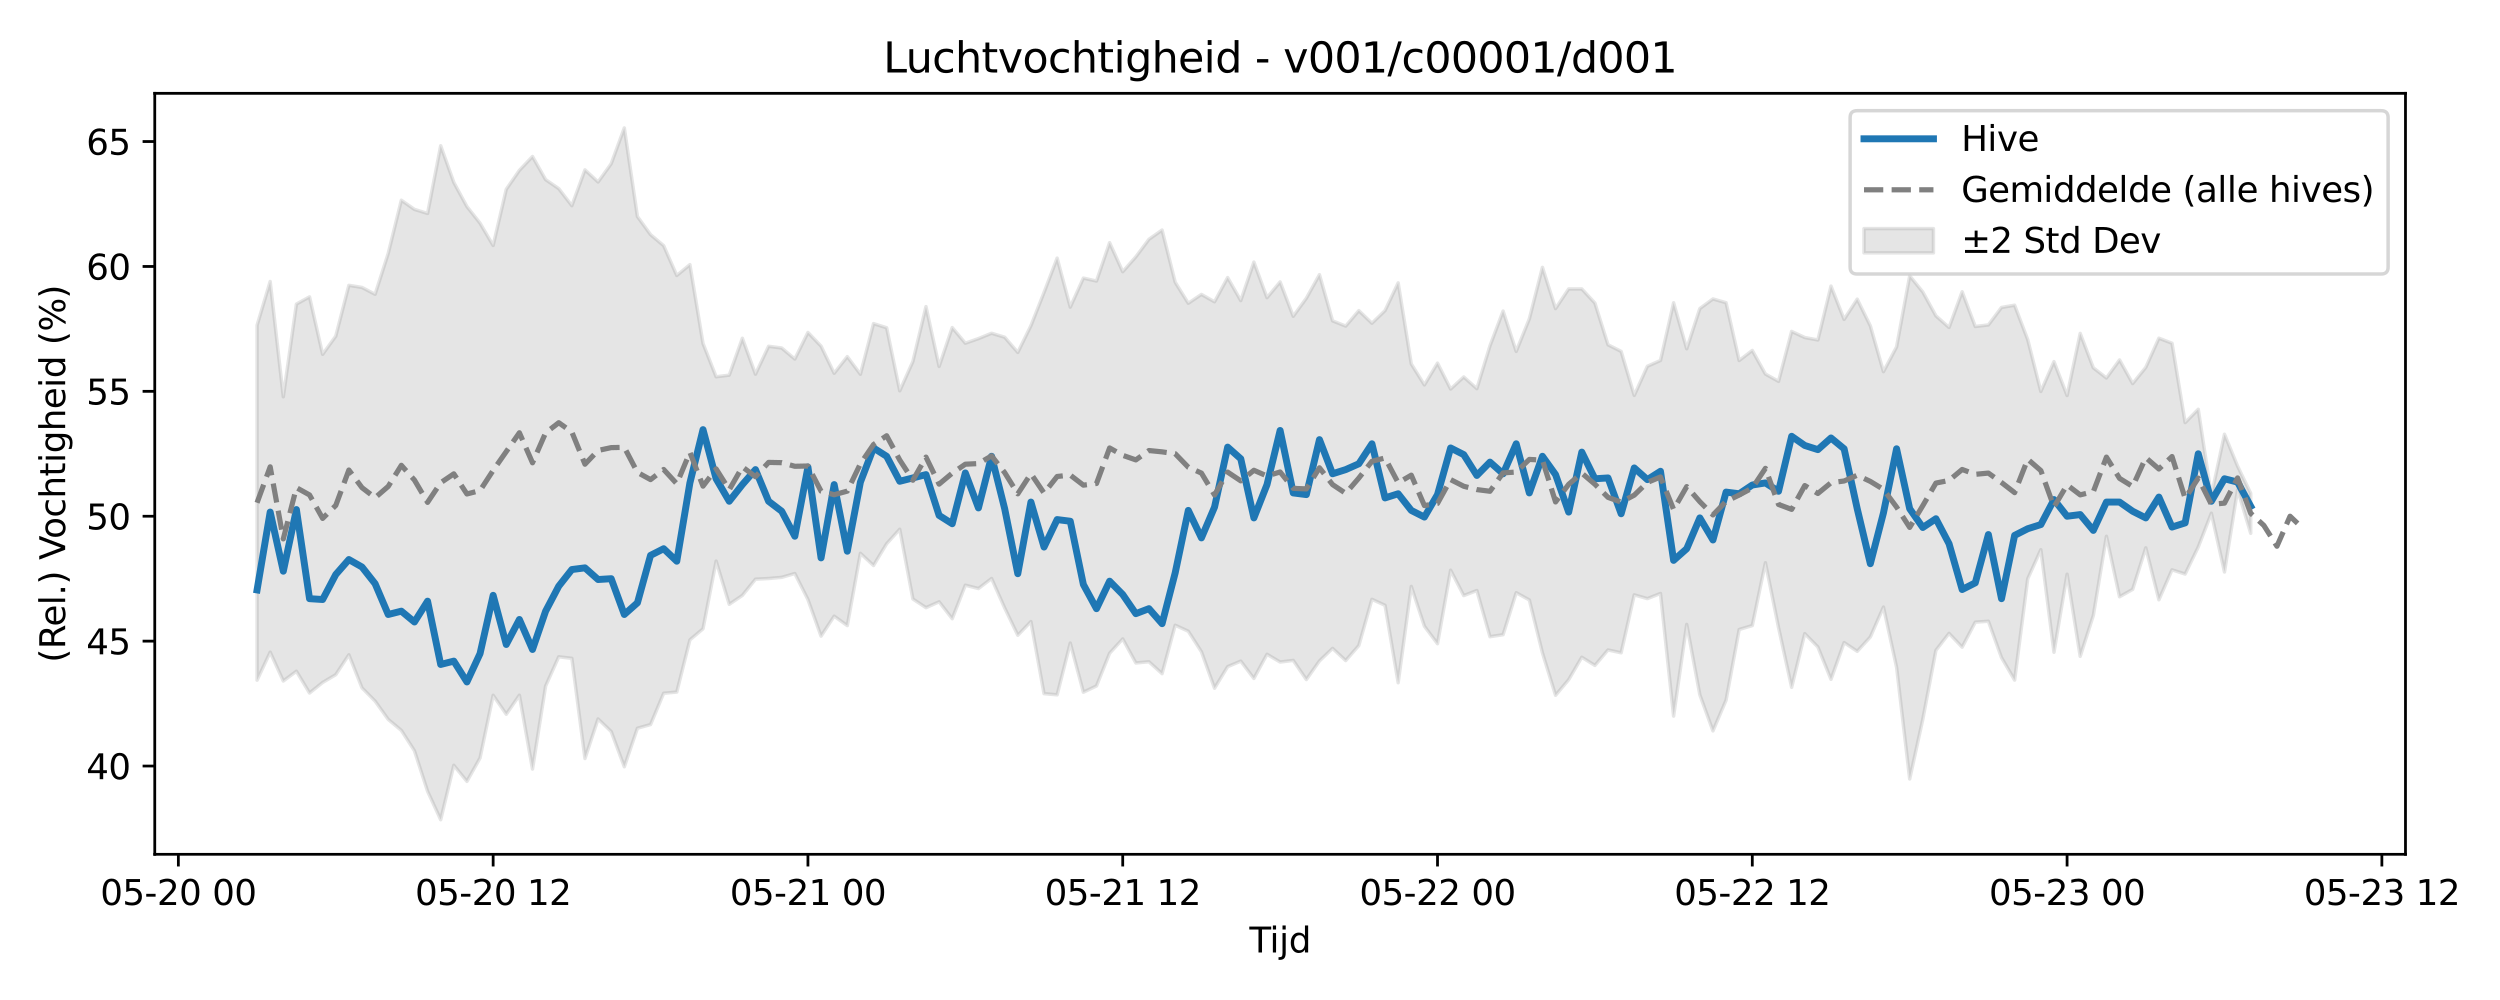 <?xml version="1.0" encoding="utf-8" standalone="no"?>
<!DOCTYPE svg PUBLIC "-//W3C//DTD SVG 1.1//EN"
  "http://www.w3.org/Graphics/SVG/1.1/DTD/svg11.dtd">
<svg xmlns:xlink="http://www.w3.org/1999/xlink" width="720pt" height="288pt" viewBox="0 0 720 288" xmlns="http://www.w3.org/2000/svg" version="1.1">
 <defs>
  <style type="text/css">*{stroke-linejoin: round; stroke-linecap: butt}</style>
 </defs>
 <g id="figure_1">
  <g id="patch_1">
   <path d="M 0 288 
L 720 288 
L 720 0 
L 0 0 
z
" style="fill: #ffffff"/>
  </g>
  <g id="axes_1">
   <g id="patch_2">
    <path d="M 44.57 246.04 
L 692.778 246.04 
L 692.778 26.88 
L 44.57 26.88 
z
" style="fill: #ffffff"/>
   </g>
   <g id="FillBetweenPolyCollection_1">
    <defs>
     <path id="m50275a7bd2" d="M 74.034 -194.304 
L 74.034 -92.111 
L 77.811 -100.173 
L 81.589 -91.871 
L 85.366 -94.685 
L 89.144 -88.413 
L 92.921 -91.446 
L 96.699 -93.691 
L 100.476 -99.433 
L 104.254 -89.894 
L 108.031 -86.073 
L 111.808 -80.809 
L 115.586 -77.647 
L 119.363 -71.774 
L 123.141 -60.111 
L 126.918 -51.922 
L 130.696 -67.595 
L 134.473 -62.961 
L 138.25 -69.703 
L 142.028 -87.762 
L 145.805 -82.291 
L 149.583 -87.786 
L 153.36 -66.506 
L 157.138 -90.414 
L 160.915 -98.843 
L 164.692 -98.403 
L 168.47 -69.542 
L 172.247 -80.944 
L 176.025 -77.318 
L 179.802 -67.174 
L 183.58 -78.267 
L 187.357 -79.321 
L 191.135 -88.34 
L 194.912 -88.686 
L 198.689 -103.711 
L 202.467 -106.904 
L 206.244 -126.412 
L 210.022 -113.953 
L 213.799 -116.523 
L 217.577 -121.194 
L 221.354 -121.387 
L 225.131 -121.721 
L 228.909 -122.823 
L 232.686 -115.326 
L 236.464 -104.79 
L 240.241 -110.539 
L 244.019 -107.821 
L 247.796 -128.649 
L 251.574 -125.13 
L 255.351 -131.401 
L 259.128 -135.578 
L 262.906 -115.502 
L 266.683 -112.993 
L 270.461 -114.679 
L 274.238 -109.806 
L 278.016 -119.461 
L 281.793 -118.496 
L 285.57 -121.392 
L 289.348 -112.899 
L 293.125 -105.052 
L 296.903 -108.982 
L 300.68 -88.227 
L 304.458 -87.889 
L 308.235 -102.804 
L 312.013 -88.642 
L 315.79 -90.452 
L 319.567 -99.862 
L 323.345 -103.989 
L 327.122 -97.066 
L 330.9 -97.412 
L 334.677 -93.985 
L 338.455 -107.935 
L 342.232 -106.199 
L 346.009 -100.299 
L 349.787 -89.791 
L 353.564 -96.005 
L 357.342 -97.594 
L 361.119 -92.6 
L 364.897 -99.564 
L 368.674 -97.331 
L 372.452 -97.8 
L 376.229 -92.278 
L 380.006 -97.644 
L 383.784 -101.266 
L 387.561 -97.749 
L 391.339 -102.087 
L 395.116 -115.393 
L 398.894 -113.664 
L 402.671 -91.371 
L 406.448 -119.108 
L 410.226 -107.661 
L 414.003 -102.607 
L 417.781 -123.792 
L 421.558 -116.469 
L 425.336 -117.93 
L 429.113 -104.629 
L 432.89 -105.204 
L 436.668 -117.301 
L 440.445 -115.212 
L 444.223 -99.965 
L 448 -87.756 
L 451.778 -92.242 
L 455.555 -98.718 
L 459.333 -96.355 
L 463.11 -100.812 
L 466.887 -99.995 
L 470.665 -116.676 
L 474.442 -115.591 
L 478.22 -117.081 
L 481.997 -81.76 
L 485.775 -108.164 
L 489.552 -87.91 
L 493.329 -77.497 
L 497.107 -86.338 
L 500.884 -106.709 
L 504.662 -107.836 
L 508.439 -125.942 
L 512.217 -107.272 
L 515.994 -90.047 
L 519.772 -105.517 
L 523.549 -101.662 
L 527.326 -92.344 
L 531.104 -102.936 
L 534.881 -100.422 
L 538.659 -104.549 
L 542.436 -113.161 
L 546.214 -95.825 
L 549.991 -63.653 
L 553.768 -80.853 
L 557.546 -100.71 
L 561.323 -105.587 
L 565.101 -101.61 
L 568.878 -108.816 
L 572.656 -109.079 
L 576.433 -98.615 
L 580.211 -92.132 
L 583.988 -121.311 
L 587.765 -129.693 
L 591.543 -100.146 
L 595.32 -122.625 
L 599.098 -98.974 
L 602.875 -110.723 
L 606.653 -133.559 
L 610.43 -116.126 
L 614.207 -118.254 
L 617.985 -130.224 
L 621.762 -115.259 
L 625.54 -123.885 
L 629.317 -122.669 
L 633.095 -130.454 
L 636.872 -140.196 
L 640.65 -123.26 
L 644.427 -146.962 
L 648.204 -134.397 
L 648.204 -145.927 
L 648.204 -145.927 
L 644.427 -153.745 
L 640.65 -162.939 
L 636.872 -145.283 
L 633.095 -170.133 
L 629.317 -166.288 
L 625.54 -189.148 
L 621.762 -190.603 
L 617.985 -182.194 
L 614.207 -177.537 
L 610.43 -184.341 
L 606.653 -179.139 
L 602.875 -182.071 
L 599.098 -191.982 
L 595.32 -174.086 
L 591.543 -183.855 
L 587.765 -175.251 
L 583.988 -190.187 
L 580.211 -200.102 
L 576.433 -199.455 
L 572.656 -194.425 
L 568.878 -193.97 
L 565.101 -203.973 
L 561.323 -193.682 
L 557.546 -197.04 
L 553.768 -203.907 
L 549.991 -208.557 
L 546.214 -188.096 
L 542.436 -180.951 
L 538.659 -194.159 
L 534.881 -201.844 
L 531.104 -196.013 
L 527.326 -205.605 
L 523.549 -190.092 
L 519.772 -190.794 
L 515.994 -192.555 
L 512.217 -178.168 
L 508.439 -180.281 
L 504.662 -187.076 
L 500.884 -184.166 
L 497.107 -200.821 
L 493.329 -201.907 
L 489.552 -199.128 
L 485.775 -187.547 
L 481.997 -200.802 
L 478.22 -184.186 
L 474.442 -182.519 
L 470.665 -174.119 
L 466.887 -186.804 
L 463.11 -188.704 
L 459.333 -200.715 
L 455.555 -204.787 
L 451.778 -204.788 
L 448 -199.123 
L 444.223 -211.014 
L 440.445 -196.166 
L 436.668 -186.803 
L 432.89 -198.421 
L 429.113 -188.405 
L 425.336 -176.063 
L 421.558 -179.442 
L 417.781 -175.956 
L 414.003 -183.424 
L 410.226 -177.139 
L 406.448 -183.198 
L 402.671 -206.539 
L 398.894 -198.553 
L 395.116 -194.906 
L 391.339 -198.54 
L 387.561 -194.085 
L 383.784 -195.604 
L 380.006 -208.898 
L 376.229 -202.114 
L 372.452 -196.912 
L 368.674 -206.813 
L 364.897 -202.263 
L 361.119 -212.519 
L 357.342 -201.435 
L 353.564 -208.059 
L 349.787 -201.085 
L 346.009 -203.206 
L 342.232 -200.663 
L 338.455 -206.72 
L 334.677 -221.749 
L 330.9 -219.082 
L 327.122 -214.032 
L 323.345 -209.747 
L 319.567 -218.111 
L 315.79 -207.058 
L 312.013 -207.908 
L 308.235 -199.542 
L 304.458 -213.658 
L 300.68 -203.767 
L 296.903 -194.203 
L 293.125 -186.503 
L 289.348 -190.885 
L 285.57 -192.025 
L 281.793 -190.484 
L 278.016 -189.16 
L 274.238 -193.659 
L 270.461 -182.471 
L 266.683 -199.704 
L 262.906 -183.886 
L 259.128 -175.441 
L 255.351 -193.606 
L 251.574 -194.801 
L 247.796 -180.211 
L 244.019 -185.292 
L 240.241 -180.496 
L 236.464 -188.323 
L 232.686 -192.256 
L 228.909 -184.598 
L 225.131 -187.779 
L 221.354 -188.273 
L 217.577 -180.233 
L 213.799 -190.579 
L 210.022 -179.96 
L 206.244 -179.491 
L 202.467 -189.087 
L 198.689 -211.784 
L 194.912 -208.664 
L 191.135 -217.243 
L 187.357 -220.426 
L 183.58 -225.637 
L 179.802 -251.158 
L 176.025 -240.854 
L 172.247 -235.59 
L 168.47 -239.078 
L 164.692 -228.762 
L 160.915 -233.678 
L 157.138 -236.271 
L 153.36 -242.93 
L 149.583 -238.94 
L 145.805 -233.484 
L 142.028 -217.302 
L 138.25 -223.73 
L 134.473 -228.513 
L 130.696 -235.47 
L 126.918 -246.028 
L 123.141 -226.528 
L 119.363 -227.694 
L 115.586 -230.334 
L 111.808 -215.022 
L 108.031 -203.243 
L 104.254 -205.218 
L 100.476 -205.83 
L 96.699 -191.189 
L 92.921 -185.953 
L 89.144 -202.502 
L 85.366 -200.426 
L 81.589 -173.729 
L 77.811 -206.929 
L 74.034 -194.304 
z
" style="stroke: #808080; stroke-opacity: 0.2"/>
    </defs>
    <g clip-path="url(#pd12427f91e)">
     <use xlink:href="#m50275a7bd2" x="0" y="288" style="fill: #808080; fill-opacity: 0.2; stroke: #808080; stroke-opacity: 0.2"/>
    </g>
   </g>
   <g id="matplotlib.axis_1">
    <g id="xtick_1">
     <g id="line2d_1">
      <defs>
       <path id="m593b2d731d" d="M 0 0 
L 0 3.5 
" style="stroke: #000000; stroke-width: 0.8"/>
      </defs>
      <g>
       <use xlink:href="#m593b2d731d" x="51.369" y="246.04" style="stroke: #000000; stroke-width: 0.8"/>
      </g>
     </g>
     <g id="text_1">
      <!-- 05-20 00 -->
      <g transform="translate(28.889 260.638) scale(0.1 -0.1)">
       <defs>
        <path id="DejaVuSans-30" d="M 2034 4250 
Q 1547 4250 1301 3770 
Q 1056 3291 1056 2328 
Q 1056 1369 1301 889 
Q 1547 409 2034 409 
Q 2525 409 2770 889 
Q 3016 1369 3016 2328 
Q 3016 3291 2770 3770 
Q 2525 4250 2034 4250 
z
M 2034 4750 
Q 2819 4750 3233 4129 
Q 3647 3509 3647 2328 
Q 3647 1150 3233 529 
Q 2819 -91 2034 -91 
Q 1250 -91 836 529 
Q 422 1150 422 2328 
Q 422 3509 836 4129 
Q 1250 4750 2034 4750 
z
" transform="scale(0.016)"/>
        <path id="DejaVuSans-35" d="M 691 4666 
L 3169 4666 
L 3169 4134 
L 1269 4134 
L 1269 2991 
Q 1406 3038 1543 3061 
Q 1681 3084 1819 3084 
Q 2600 3084 3056 2656 
Q 3513 2228 3513 1497 
Q 3513 744 3044 326 
Q 2575 -91 1722 -91 
Q 1428 -91 1123 -41 
Q 819 9 494 109 
L 494 744 
Q 775 591 1075 516 
Q 1375 441 1709 441 
Q 2250 441 2565 725 
Q 2881 1009 2881 1497 
Q 2881 1984 2565 2268 
Q 2250 2553 1709 2553 
Q 1456 2553 1204 2497 
Q 953 2441 691 2322 
L 691 4666 
z
" transform="scale(0.016)"/>
        <path id="DejaVuSans-2d" d="M 313 2009 
L 1997 2009 
L 1997 1497 
L 313 1497 
L 313 2009 
z
" transform="scale(0.016)"/>
        <path id="DejaVuSans-32" d="M 1228 531 
L 3431 531 
L 3431 0 
L 469 0 
L 469 531 
Q 828 903 1448 1529 
Q 2069 2156 2228 2338 
Q 2531 2678 2651 2914 
Q 2772 3150 2772 3378 
Q 2772 3750 2511 3984 
Q 2250 4219 1831 4219 
Q 1534 4219 1204 4116 
Q 875 4013 500 3803 
L 500 4441 
Q 881 4594 1212 4672 
Q 1544 4750 1819 4750 
Q 2544 4750 2975 4387 
Q 3406 4025 3406 3419 
Q 3406 3131 3298 2873 
Q 3191 2616 2906 2266 
Q 2828 2175 2409 1742 
Q 1991 1309 1228 531 
z
" transform="scale(0.016)"/>
        <path id="DejaVuSans-20" transform="scale(0.016)"/>
       </defs>
       <use xlink:href="#DejaVuSans-30"/>
       <use xlink:href="#DejaVuSans-35" transform="translate(63.623 0)"/>
       <use xlink:href="#DejaVuSans-2d" transform="translate(127.246 0)"/>
       <use xlink:href="#DejaVuSans-32" transform="translate(163.33 0)"/>
       <use xlink:href="#DejaVuSans-30" transform="translate(226.953 0)"/>
       <use xlink:href="#DejaVuSans-20" transform="translate(290.576 0)"/>
       <use xlink:href="#DejaVuSans-30" transform="translate(322.363 0)"/>
       <use xlink:href="#DejaVuSans-30" transform="translate(385.986 0)"/>
      </g>
     </g>
    </g>
    <g id="xtick_2">
     <g id="line2d_2">
      <g>
       <use xlink:href="#m593b2d731d" x="142.028" y="246.04" style="stroke: #000000; stroke-width: 0.8"/>
      </g>
     </g>
     <g id="text_2">
      <!-- 05-20 12 -->
      <g transform="translate(119.547 260.638) scale(0.1 -0.1)">
       <defs>
        <path id="DejaVuSans-31" d="M 794 531 
L 1825 531 
L 1825 4091 
L 703 3866 
L 703 4441 
L 1819 4666 
L 2450 4666 
L 2450 531 
L 3481 531 
L 3481 0 
L 794 0 
L 794 531 
z
" transform="scale(0.016)"/>
       </defs>
       <use xlink:href="#DejaVuSans-30"/>
       <use xlink:href="#DejaVuSans-35" transform="translate(63.623 0)"/>
       <use xlink:href="#DejaVuSans-2d" transform="translate(127.246 0)"/>
       <use xlink:href="#DejaVuSans-32" transform="translate(163.33 0)"/>
       <use xlink:href="#DejaVuSans-30" transform="translate(226.953 0)"/>
       <use xlink:href="#DejaVuSans-20" transform="translate(290.576 0)"/>
       <use xlink:href="#DejaVuSans-31" transform="translate(322.363 0)"/>
       <use xlink:href="#DejaVuSans-32" transform="translate(385.986 0)"/>
      </g>
     </g>
    </g>
    <g id="xtick_3">
     <g id="line2d_3">
      <g>
       <use xlink:href="#m593b2d731d" x="232.686" y="246.04" style="stroke: #000000; stroke-width: 0.8"/>
      </g>
     </g>
     <g id="text_3">
      <!-- 05-21 00 -->
      <g transform="translate(210.206 260.638) scale(0.1 -0.1)">
       <use xlink:href="#DejaVuSans-30"/>
       <use xlink:href="#DejaVuSans-35" transform="translate(63.623 0)"/>
       <use xlink:href="#DejaVuSans-2d" transform="translate(127.246 0)"/>
       <use xlink:href="#DejaVuSans-32" transform="translate(163.33 0)"/>
       <use xlink:href="#DejaVuSans-31" transform="translate(226.953 0)"/>
       <use xlink:href="#DejaVuSans-20" transform="translate(290.576 0)"/>
       <use xlink:href="#DejaVuSans-30" transform="translate(322.363 0)"/>
       <use xlink:href="#DejaVuSans-30" transform="translate(385.986 0)"/>
      </g>
     </g>
    </g>
    <g id="xtick_4">
     <g id="line2d_4">
      <g>
       <use xlink:href="#m593b2d731d" x="323.345" y="246.04" style="stroke: #000000; stroke-width: 0.8"/>
      </g>
     </g>
     <g id="text_4">
      <!-- 05-21 12 -->
      <g transform="translate(300.864 260.638) scale(0.1 -0.1)">
       <use xlink:href="#DejaVuSans-30"/>
       <use xlink:href="#DejaVuSans-35" transform="translate(63.623 0)"/>
       <use xlink:href="#DejaVuSans-2d" transform="translate(127.246 0)"/>
       <use xlink:href="#DejaVuSans-32" transform="translate(163.33 0)"/>
       <use xlink:href="#DejaVuSans-31" transform="translate(226.953 0)"/>
       <use xlink:href="#DejaVuSans-20" transform="translate(290.576 0)"/>
       <use xlink:href="#DejaVuSans-31" transform="translate(322.363 0)"/>
       <use xlink:href="#DejaVuSans-32" transform="translate(385.986 0)"/>
      </g>
     </g>
    </g>
    <g id="xtick_5">
     <g id="line2d_5">
      <g>
       <use xlink:href="#m593b2d731d" x="414.003" y="246.04" style="stroke: #000000; stroke-width: 0.8"/>
      </g>
     </g>
     <g id="text_5">
      <!-- 05-22 00 -->
      <g transform="translate(391.523 260.638) scale(0.1 -0.1)">
       <use xlink:href="#DejaVuSans-30"/>
       <use xlink:href="#DejaVuSans-35" transform="translate(63.623 0)"/>
       <use xlink:href="#DejaVuSans-2d" transform="translate(127.246 0)"/>
       <use xlink:href="#DejaVuSans-32" transform="translate(163.33 0)"/>
       <use xlink:href="#DejaVuSans-32" transform="translate(226.953 0)"/>
       <use xlink:href="#DejaVuSans-20" transform="translate(290.576 0)"/>
       <use xlink:href="#DejaVuSans-30" transform="translate(322.363 0)"/>
       <use xlink:href="#DejaVuSans-30" transform="translate(385.986 0)"/>
      </g>
     </g>
    </g>
    <g id="xtick_6">
     <g id="line2d_6">
      <g>
       <use xlink:href="#m593b2d731d" x="504.662" y="246.04" style="stroke: #000000; stroke-width: 0.8"/>
      </g>
     </g>
     <g id="text_6">
      <!-- 05-22 12 -->
      <g transform="translate(482.181 260.638) scale(0.1 -0.1)">
       <use xlink:href="#DejaVuSans-30"/>
       <use xlink:href="#DejaVuSans-35" transform="translate(63.623 0)"/>
       <use xlink:href="#DejaVuSans-2d" transform="translate(127.246 0)"/>
       <use xlink:href="#DejaVuSans-32" transform="translate(163.33 0)"/>
       <use xlink:href="#DejaVuSans-32" transform="translate(226.953 0)"/>
       <use xlink:href="#DejaVuSans-20" transform="translate(290.576 0)"/>
       <use xlink:href="#DejaVuSans-31" transform="translate(322.363 0)"/>
       <use xlink:href="#DejaVuSans-32" transform="translate(385.986 0)"/>
      </g>
     </g>
    </g>
    <g id="xtick_7">
     <g id="line2d_7">
      <g>
       <use xlink:href="#m593b2d731d" x="595.32" y="246.04" style="stroke: #000000; stroke-width: 0.8"/>
      </g>
     </g>
     <g id="text_7">
      <!-- 05-23 00 -->
      <g transform="translate(572.84 260.638) scale(0.1 -0.1)">
       <defs>
        <path id="DejaVuSans-33" d="M 2597 2516 
Q 3050 2419 3304 2112 
Q 3559 1806 3559 1356 
Q 3559 666 3084 287 
Q 2609 -91 1734 -91 
Q 1441 -91 1130 -33 
Q 819 25 488 141 
L 488 750 
Q 750 597 1062 519 
Q 1375 441 1716 441 
Q 2309 441 2620 675 
Q 2931 909 2931 1356 
Q 2931 1769 2642 2001 
Q 2353 2234 1838 2234 
L 1294 2234 
L 1294 2753 
L 1863 2753 
Q 2328 2753 2575 2939 
Q 2822 3125 2822 3475 
Q 2822 3834 2567 4026 
Q 2313 4219 1838 4219 
Q 1578 4219 1281 4162 
Q 984 4106 628 3988 
L 628 4550 
Q 988 4650 1302 4700 
Q 1616 4750 1894 4750 
Q 2613 4750 3031 4423 
Q 3450 4097 3450 3541 
Q 3450 3153 3228 2886 
Q 3006 2619 2597 2516 
z
" transform="scale(0.016)"/>
       </defs>
       <use xlink:href="#DejaVuSans-30"/>
       <use xlink:href="#DejaVuSans-35" transform="translate(63.623 0)"/>
       <use xlink:href="#DejaVuSans-2d" transform="translate(127.246 0)"/>
       <use xlink:href="#DejaVuSans-32" transform="translate(163.33 0)"/>
       <use xlink:href="#DejaVuSans-33" transform="translate(226.953 0)"/>
       <use xlink:href="#DejaVuSans-20" transform="translate(290.576 0)"/>
       <use xlink:href="#DejaVuSans-30" transform="translate(322.363 0)"/>
       <use xlink:href="#DejaVuSans-30" transform="translate(385.986 0)"/>
      </g>
     </g>
    </g>
    <g id="xtick_8">
     <g id="line2d_8">
      <g>
       <use xlink:href="#m593b2d731d" x="685.979" y="246.04" style="stroke: #000000; stroke-width: 0.8"/>
      </g>
     </g>
     <g id="text_8">
      <!-- 05-23 12 -->
      <g transform="translate(663.498 260.638) scale(0.1 -0.1)">
       <use xlink:href="#DejaVuSans-30"/>
       <use xlink:href="#DejaVuSans-35" transform="translate(63.623 0)"/>
       <use xlink:href="#DejaVuSans-2d" transform="translate(127.246 0)"/>
       <use xlink:href="#DejaVuSans-32" transform="translate(163.33 0)"/>
       <use xlink:href="#DejaVuSans-33" transform="translate(226.953 0)"/>
       <use xlink:href="#DejaVuSans-20" transform="translate(290.576 0)"/>
       <use xlink:href="#DejaVuSans-31" transform="translate(322.363 0)"/>
       <use xlink:href="#DejaVuSans-32" transform="translate(385.986 0)"/>
      </g>
     </g>
    </g>
    <g id="text_9">
     <!-- Tijd -->
     <g transform="translate(359.824 274.317) scale(0.1 -0.1)">
      <defs>
       <path id="DejaVuSans-54" d="M -19 4666 
L 3928 4666 
L 3928 4134 
L 2272 4134 
L 2272 0 
L 1638 0 
L 1638 4134 
L -19 4134 
L -19 4666 
z
" transform="scale(0.016)"/>
       <path id="DejaVuSans-69" d="M 603 3500 
L 1178 3500 
L 1178 0 
L 603 0 
L 603 3500 
z
M 603 4863 
L 1178 4863 
L 1178 4134 
L 603 4134 
L 603 4863 
z
" transform="scale(0.016)"/>
       <path id="DejaVuSans-6a" d="M 603 3500 
L 1178 3500 
L 1178 -63 
Q 1178 -731 923 -1031 
Q 669 -1331 103 -1331 
L -116 -1331 
L -116 -844 
L 38 -844 
Q 366 -844 484 -692 
Q 603 -541 603 -63 
L 603 3500 
z
M 603 4863 
L 1178 4863 
L 1178 4134 
L 603 4134 
L 603 4863 
z
" transform="scale(0.016)"/>
       <path id="DejaVuSans-64" d="M 2906 2969 
L 2906 4863 
L 3481 4863 
L 3481 0 
L 2906 0 
L 2906 525 
Q 2725 213 2448 61 
Q 2172 -91 1784 -91 
Q 1150 -91 751 415 
Q 353 922 353 1747 
Q 353 2572 751 3078 
Q 1150 3584 1784 3584 
Q 2172 3584 2448 3432 
Q 2725 3281 2906 2969 
z
M 947 1747 
Q 947 1113 1208 752 
Q 1469 391 1925 391 
Q 2381 391 2643 752 
Q 2906 1113 2906 1747 
Q 2906 2381 2643 2742 
Q 2381 3103 1925 3103 
Q 1469 3103 1208 2742 
Q 947 2381 947 1747 
z
" transform="scale(0.016)"/>
      </defs>
      <use xlink:href="#DejaVuSans-54"/>
      <use xlink:href="#DejaVuSans-69" transform="translate(57.959 0)"/>
      <use xlink:href="#DejaVuSans-6a" transform="translate(85.742 0)"/>
      <use xlink:href="#DejaVuSans-64" transform="translate(113.525 0)"/>
     </g>
    </g>
   </g>
   <g id="matplotlib.axis_2">
    <g id="ytick_1">
     <g id="line2d_9">
      <defs>
       <path id="mabdfb1d8c4" d="M 0 0 
L -3.5 0 
" style="stroke: #000000; stroke-width: 0.8"/>
      </defs>
      <g>
       <use xlink:href="#mabdfb1d8c4" x="44.57" y="220.618" style="stroke: #000000; stroke-width: 0.8"/>
      </g>
     </g>
     <g id="text_10">
      <!-- 40 -->
      <g transform="translate(24.845 224.417) scale(0.1 -0.1)">
       <defs>
        <path id="DejaVuSans-34" d="M 2419 4116 
L 825 1625 
L 2419 1625 
L 2419 4116 
z
M 2253 4666 
L 3047 4666 
L 3047 1625 
L 3713 1625 
L 3713 1100 
L 3047 1100 
L 3047 0 
L 2419 0 
L 2419 1100 
L 313 1100 
L 313 1709 
L 2253 4666 
z
" transform="scale(0.016)"/>
       </defs>
       <use xlink:href="#DejaVuSans-34"/>
       <use xlink:href="#DejaVuSans-30" transform="translate(63.623 0)"/>
      </g>
     </g>
    </g>
    <g id="ytick_2">
     <g id="line2d_10">
      <g>
       <use xlink:href="#mabdfb1d8c4" x="44.57" y="184.648" style="stroke: #000000; stroke-width: 0.8"/>
      </g>
     </g>
     <g id="text_11">
      <!-- 45 -->
      <g transform="translate(24.845 188.447) scale(0.1 -0.1)">
       <use xlink:href="#DejaVuSans-34"/>
       <use xlink:href="#DejaVuSans-35" transform="translate(63.623 0)"/>
      </g>
     </g>
    </g>
    <g id="ytick_3">
     <g id="line2d_11">
      <g>
       <use xlink:href="#mabdfb1d8c4" x="44.57" y="148.677" style="stroke: #000000; stroke-width: 0.8"/>
      </g>
     </g>
     <g id="text_12">
      <!-- 50 -->
      <g transform="translate(24.845 152.477) scale(0.1 -0.1)">
       <use xlink:href="#DejaVuSans-35"/>
       <use xlink:href="#DejaVuSans-30" transform="translate(63.623 0)"/>
      </g>
     </g>
    </g>
    <g id="ytick_4">
     <g id="line2d_12">
      <g>
       <use xlink:href="#mabdfb1d8c4" x="44.57" y="112.707" style="stroke: #000000; stroke-width: 0.8"/>
      </g>
     </g>
     <g id="text_13">
      <!-- 55 -->
      <g transform="translate(24.845 116.506) scale(0.1 -0.1)">
       <use xlink:href="#DejaVuSans-35"/>
       <use xlink:href="#DejaVuSans-35" transform="translate(63.623 0)"/>
      </g>
     </g>
    </g>
    <g id="ytick_5">
     <g id="line2d_13">
      <g>
       <use xlink:href="#mabdfb1d8c4" x="44.57" y="76.737" style="stroke: #000000; stroke-width: 0.8"/>
      </g>
     </g>
     <g id="text_14">
      <!-- 60 -->
      <g transform="translate(24.845 80.536) scale(0.1 -0.1)">
       <defs>
        <path id="DejaVuSans-36" d="M 2113 2584 
Q 1688 2584 1439 2293 
Q 1191 2003 1191 1497 
Q 1191 994 1439 701 
Q 1688 409 2113 409 
Q 2538 409 2786 701 
Q 3034 994 3034 1497 
Q 3034 2003 2786 2293 
Q 2538 2584 2113 2584 
z
M 3366 4563 
L 3366 3988 
Q 3128 4100 2886 4159 
Q 2644 4219 2406 4219 
Q 1781 4219 1451 3797 
Q 1122 3375 1075 2522 
Q 1259 2794 1537 2939 
Q 1816 3084 2150 3084 
Q 2853 3084 3261 2657 
Q 3669 2231 3669 1497 
Q 3669 778 3244 343 
Q 2819 -91 2113 -91 
Q 1303 -91 875 529 
Q 447 1150 447 2328 
Q 447 3434 972 4092 
Q 1497 4750 2381 4750 
Q 2619 4750 2861 4703 
Q 3103 4656 3366 4563 
z
" transform="scale(0.016)"/>
       </defs>
       <use xlink:href="#DejaVuSans-36"/>
       <use xlink:href="#DejaVuSans-30" transform="translate(63.623 0)"/>
      </g>
     </g>
    </g>
    <g id="ytick_6">
     <g id="line2d_14">
      <g>
       <use xlink:href="#mabdfb1d8c4" x="44.57" y="40.766" style="stroke: #000000; stroke-width: 0.8"/>
      </g>
     </g>
     <g id="text_15">
      <!-- 65 -->
      <g transform="translate(24.845 44.565) scale(0.1 -0.1)">
       <use xlink:href="#DejaVuSans-36"/>
       <use xlink:href="#DejaVuSans-35" transform="translate(63.623 0)"/>
      </g>
     </g>
    </g>
    <g id="text_16">
     <!-- (Rel.) Vochtigheid (%) -->
     <g transform="translate(18.765 190.838) rotate(-90) scale(0.1 -0.1)">
      <defs>
       <path id="DejaVuSans-28" d="M 1984 4856 
Q 1566 4138 1362 3434 
Q 1159 2731 1159 2009 
Q 1159 1288 1364 580 
Q 1569 -128 1984 -844 
L 1484 -844 
Q 1016 -109 783 600 
Q 550 1309 550 2009 
Q 550 2706 781 3412 
Q 1013 4119 1484 4856 
L 1984 4856 
z
" transform="scale(0.016)"/>
       <path id="DejaVuSans-52" d="M 2841 2188 
Q 3044 2119 3236 1894 
Q 3428 1669 3622 1275 
L 4263 0 
L 3584 0 
L 2988 1197 
Q 2756 1666 2539 1819 
Q 2322 1972 1947 1972 
L 1259 1972 
L 1259 0 
L 628 0 
L 628 4666 
L 2053 4666 
Q 2853 4666 3247 4331 
Q 3641 3997 3641 3322 
Q 3641 2881 3436 2590 
Q 3231 2300 2841 2188 
z
M 1259 4147 
L 1259 2491 
L 2053 2491 
Q 2509 2491 2742 2702 
Q 2975 2913 2975 3322 
Q 2975 3731 2742 3939 
Q 2509 4147 2053 4147 
L 1259 4147 
z
" transform="scale(0.016)"/>
       <path id="DejaVuSans-65" d="M 3597 1894 
L 3597 1613 
L 953 1613 
Q 991 1019 1311 708 
Q 1631 397 2203 397 
Q 2534 397 2845 478 
Q 3156 559 3463 722 
L 3463 178 
Q 3153 47 2828 -22 
Q 2503 -91 2169 -91 
Q 1331 -91 842 396 
Q 353 884 353 1716 
Q 353 2575 817 3079 
Q 1281 3584 2069 3584 
Q 2775 3584 3186 3129 
Q 3597 2675 3597 1894 
z
M 3022 2063 
Q 3016 2534 2758 2815 
Q 2500 3097 2075 3097 
Q 1594 3097 1305 2825 
Q 1016 2553 972 2059 
L 3022 2063 
z
" transform="scale(0.016)"/>
       <path id="DejaVuSans-6c" d="M 603 4863 
L 1178 4863 
L 1178 0 
L 603 0 
L 603 4863 
z
" transform="scale(0.016)"/>
       <path id="DejaVuSans-2e" d="M 684 794 
L 1344 794 
L 1344 0 
L 684 0 
L 684 794 
z
" transform="scale(0.016)"/>
       <path id="DejaVuSans-29" d="M 513 4856 
L 1013 4856 
Q 1481 4119 1714 3412 
Q 1947 2706 1947 2009 
Q 1947 1309 1714 600 
Q 1481 -109 1013 -844 
L 513 -844 
Q 928 -128 1133 580 
Q 1338 1288 1338 2009 
Q 1338 2731 1133 3434 
Q 928 4138 513 4856 
z
" transform="scale(0.016)"/>
       <path id="DejaVuSans-56" d="M 1831 0 
L 50 4666 
L 709 4666 
L 2188 738 
L 3669 4666 
L 4325 4666 
L 2547 0 
L 1831 0 
z
" transform="scale(0.016)"/>
       <path id="DejaVuSans-6f" d="M 1959 3097 
Q 1497 3097 1228 2736 
Q 959 2375 959 1747 
Q 959 1119 1226 758 
Q 1494 397 1959 397 
Q 2419 397 2687 759 
Q 2956 1122 2956 1747 
Q 2956 2369 2687 2733 
Q 2419 3097 1959 3097 
z
M 1959 3584 
Q 2709 3584 3137 3096 
Q 3566 2609 3566 1747 
Q 3566 888 3137 398 
Q 2709 -91 1959 -91 
Q 1206 -91 779 398 
Q 353 888 353 1747 
Q 353 2609 779 3096 
Q 1206 3584 1959 3584 
z
" transform="scale(0.016)"/>
       <path id="DejaVuSans-63" d="M 3122 3366 
L 3122 2828 
Q 2878 2963 2633 3030 
Q 2388 3097 2138 3097 
Q 1578 3097 1268 2742 
Q 959 2388 959 1747 
Q 959 1106 1268 751 
Q 1578 397 2138 397 
Q 2388 397 2633 464 
Q 2878 531 3122 666 
L 3122 134 
Q 2881 22 2623 -34 
Q 2366 -91 2075 -91 
Q 1284 -91 818 406 
Q 353 903 353 1747 
Q 353 2603 823 3093 
Q 1294 3584 2113 3584 
Q 2378 3584 2631 3529 
Q 2884 3475 3122 3366 
z
" transform="scale(0.016)"/>
       <path id="DejaVuSans-68" d="M 3513 2113 
L 3513 0 
L 2938 0 
L 2938 2094 
Q 2938 2591 2744 2837 
Q 2550 3084 2163 3084 
Q 1697 3084 1428 2787 
Q 1159 2491 1159 1978 
L 1159 0 
L 581 0 
L 581 4863 
L 1159 4863 
L 1159 2956 
Q 1366 3272 1645 3428 
Q 1925 3584 2291 3584 
Q 2894 3584 3203 3211 
Q 3513 2838 3513 2113 
z
" transform="scale(0.016)"/>
       <path id="DejaVuSans-74" d="M 1172 4494 
L 1172 3500 
L 2356 3500 
L 2356 3053 
L 1172 3053 
L 1172 1153 
Q 1172 725 1289 603 
Q 1406 481 1766 481 
L 2356 481 
L 2356 0 
L 1766 0 
Q 1100 0 847 248 
Q 594 497 594 1153 
L 594 3053 
L 172 3053 
L 172 3500 
L 594 3500 
L 594 4494 
L 1172 4494 
z
" transform="scale(0.016)"/>
       <path id="DejaVuSans-67" d="M 2906 1791 
Q 2906 2416 2648 2759 
Q 2391 3103 1925 3103 
Q 1463 3103 1205 2759 
Q 947 2416 947 1791 
Q 947 1169 1205 825 
Q 1463 481 1925 481 
Q 2391 481 2648 825 
Q 2906 1169 2906 1791 
z
M 3481 434 
Q 3481 -459 3084 -895 
Q 2688 -1331 1869 -1331 
Q 1566 -1331 1297 -1286 
Q 1028 -1241 775 -1147 
L 775 -588 
Q 1028 -725 1275 -790 
Q 1522 -856 1778 -856 
Q 2344 -856 2625 -561 
Q 2906 -266 2906 331 
L 2906 616 
Q 2728 306 2450 153 
Q 2172 0 1784 0 
Q 1141 0 747 490 
Q 353 981 353 1791 
Q 353 2603 747 3093 
Q 1141 3584 1784 3584 
Q 2172 3584 2450 3431 
Q 2728 3278 2906 2969 
L 2906 3500 
L 3481 3500 
L 3481 434 
z
" transform="scale(0.016)"/>
       <path id="DejaVuSans-25" d="M 4653 2053 
Q 4381 2053 4226 1822 
Q 4072 1591 4072 1178 
Q 4072 772 4226 539 
Q 4381 306 4653 306 
Q 4919 306 5073 539 
Q 5228 772 5228 1178 
Q 5228 1588 5073 1820 
Q 4919 2053 4653 2053 
z
M 4653 2450 
Q 5147 2450 5437 2106 
Q 5728 1763 5728 1178 
Q 5728 594 5436 251 
Q 5144 -91 4653 -91 
Q 4153 -91 3862 251 
Q 3572 594 3572 1178 
Q 3572 1766 3864 2108 
Q 4156 2450 4653 2450 
z
M 1428 4353 
Q 1159 4353 1004 4120 
Q 850 3888 850 3481 
Q 850 3069 1003 2837 
Q 1156 2606 1428 2606 
Q 1700 2606 1854 2837 
Q 2009 3069 2009 3481 
Q 2009 3884 1853 4118 
Q 1697 4353 1428 4353 
z
M 4250 4750 
L 4750 4750 
L 1831 -91 
L 1331 -91 
L 4250 4750 
z
M 1428 4750 
Q 1922 4750 2215 4408 
Q 2509 4066 2509 3481 
Q 2509 2891 2217 2550 
Q 1925 2209 1428 2209 
Q 931 2209 642 2551 
Q 353 2894 353 3481 
Q 353 4063 643 4406 
Q 934 4750 1428 4750 
z
" transform="scale(0.016)"/>
      </defs>
      <use xlink:href="#DejaVuSans-28"/>
      <use xlink:href="#DejaVuSans-52" transform="translate(39.014 0)"/>
      <use xlink:href="#DejaVuSans-65" transform="translate(103.996 0)"/>
      <use xlink:href="#DejaVuSans-6c" transform="translate(165.52 0)"/>
      <use xlink:href="#DejaVuSans-2e" transform="translate(193.303 0)"/>
      <use xlink:href="#DejaVuSans-29" transform="translate(225.09 0)"/>
      <use xlink:href="#DejaVuSans-20" transform="translate(264.104 0)"/>
      <use xlink:href="#DejaVuSans-56" transform="translate(295.891 0)"/>
      <use xlink:href="#DejaVuSans-6f" transform="translate(356.549 0)"/>
      <use xlink:href="#DejaVuSans-63" transform="translate(417.73 0)"/>
      <use xlink:href="#DejaVuSans-68" transform="translate(472.711 0)"/>
      <use xlink:href="#DejaVuSans-74" transform="translate(536.09 0)"/>
      <use xlink:href="#DejaVuSans-69" transform="translate(575.299 0)"/>
      <use xlink:href="#DejaVuSans-67" transform="translate(603.082 0)"/>
      <use xlink:href="#DejaVuSans-68" transform="translate(666.559 0)"/>
      <use xlink:href="#DejaVuSans-65" transform="translate(729.938 0)"/>
      <use xlink:href="#DejaVuSans-69" transform="translate(791.461 0)"/>
      <use xlink:href="#DejaVuSans-64" transform="translate(819.244 0)"/>
      <use xlink:href="#DejaVuSans-20" transform="translate(882.721 0)"/>
      <use xlink:href="#DejaVuSans-28" transform="translate(914.508 0)"/>
      <use xlink:href="#DejaVuSans-25" transform="translate(953.521 0)"/>
      <use xlink:href="#DejaVuSans-29" transform="translate(1048.541 0)"/>
     </g>
    </g>
   </g>
   <g id="line2d_15">
    <path d="M 74.034 169.9 
L 77.811 147.478 
L 81.589 164.504 
L 85.366 146.759 
L 89.144 172.418 
L 92.921 172.658 
L 96.699 165.464 
L 100.476 161.147 
L 104.254 163.305 
L 108.031 168.101 
L 111.808 176.974 
L 115.586 176.015 
L 119.363 179.132 
L 123.141 173.137 
L 126.918 191.362 
L 130.696 190.403 
L 134.473 196.398 
L 138.25 188.245 
L 142.028 171.459 
L 145.805 185.607 
L 149.583 178.413 
L 153.36 187.046 
L 157.138 176.015 
L 160.915 168.821 
L 164.692 164.025 
L 168.47 163.545 
L 172.247 166.902 
L 176.025 166.663 
L 179.802 176.974 
L 183.58 173.617 
L 187.357 159.948 
L 191.135 158.03 
L 194.912 161.627 
L 198.689 139.085 
L 202.467 123.738 
L 206.244 137.886 
L 210.022 144.361 
L 213.799 139.565 
L 217.577 135.248 
L 221.354 144.361 
L 225.131 147.239 
L 228.909 154.433 
L 232.686 134.529 
L 236.464 160.667 
L 240.241 139.565 
L 244.019 158.749 
L 247.796 138.845 
L 251.574 129.014 
L 255.351 131.412 
L 259.128 138.606 
L 266.683 136.687 
L 270.461 148.438 
L 274.238 150.836 
L 278.016 136.208 
L 281.793 146.279 
L 285.57 131.412 
L 289.348 146.519 
L 293.125 165.224 
L 296.903 144.601 
L 300.68 157.55 
L 304.458 149.637 
L 308.235 150.116 
L 312.013 168.341 
L 315.79 175.295 
L 319.567 167.382 
L 323.345 171.219 
L 327.122 176.734 
L 330.9 175.295 
L 334.677 179.612 
L 338.455 164.984 
L 342.232 146.999 
L 346.009 154.912 
L 349.787 146.04 
L 353.564 128.774 
L 357.342 132.131 
L 361.119 149.157 
L 364.897 139.565 
L 368.674 123.978 
L 372.452 141.963 
L 376.229 142.443 
L 380.006 126.616 
L 383.784 136.447 
L 387.561 135.248 
L 391.339 133.57 
L 395.116 127.815 
L 398.894 143.402 
L 402.671 142.203 
L 406.448 146.999 
L 410.226 148.917 
L 414.003 142.443 
L 417.781 129.014 
L 421.558 130.932 
L 425.336 136.927 
L 429.113 133.09 
L 432.89 136.447 
L 436.668 127.815 
L 440.445 141.963 
L 444.223 131.412 
L 448 136.687 
L 451.778 147.478 
L 455.555 130.213 
L 459.333 137.886 
L 463.11 137.646 
L 466.887 147.958 
L 470.665 134.769 
L 474.442 138.126 
L 478.22 135.728 
L 481.997 161.387 
L 485.775 158.03 
L 489.552 149.157 
L 493.329 155.512 
L 497.107 141.723 
L 500.884 142.203 
L 504.662 139.685 
L 508.439 139.085 
L 512.217 141.483 
L 515.994 125.656 
L 519.772 128.294 
L 523.549 129.493 
L 527.326 126.136 
L 531.104 129.253 
L 534.881 146.519 
L 538.659 162.346 
L 542.436 147.718 
L 546.214 129.253 
L 549.991 146.519 
L 553.768 151.915 
L 557.546 149.397 
L 561.323 156.591 
L 565.101 169.78 
L 568.878 167.862 
L 572.656 153.953 
L 576.433 172.418 
L 580.211 154.193 
L 583.988 152.274 
L 587.765 151.075 
L 591.543 143.881 
L 595.32 148.677 
L 599.098 148.198 
L 602.875 152.754 
L 606.653 144.601 
L 610.43 144.601 
L 614.207 147.239 
L 617.985 149.157 
L 621.762 143.162 
L 625.54 151.795 
L 629.317 150.596 
L 633.095 130.692 
L 636.872 144.361 
L 640.65 137.886 
L 644.427 138.845 
L 648.204 145.8 
L 648.204 145.8 
" clip-path="url(#pd12427f91e)" style="fill: none; stroke: #1f77b4; stroke-width: 2; stroke-linecap: square"/>
   </g>
   <g id="line2d_16">
    <path d="M 74.034 144.793 
L 77.811 134.449 
L 81.589 155.2 
L 85.366 140.444 
L 89.144 142.542 
L 92.921 149.301 
L 96.699 145.56 
L 100.476 135.368 
L 104.254 140.444 
L 108.031 143.342 
L 111.808 140.084 
L 115.586 134.009 
L 119.363 138.266 
L 123.141 144.681 
L 126.918 139.025 
L 130.696 136.467 
L 134.473 142.263 
L 138.25 141.283 
L 142.028 135.468 
L 149.583 124.637 
L 153.36 133.282 
L 157.138 124.657 
L 160.915 121.74 
L 164.692 124.417 
L 168.47 133.69 
L 172.247 129.733 
L 176.025 128.914 
L 179.802 128.834 
L 183.58 136.048 
L 187.357 138.126 
L 191.135 135.208 
L 194.912 139.325 
L 198.689 130.253 
L 202.467 140.005 
L 206.244 135.049 
L 210.022 141.044 
L 213.799 134.449 
L 217.577 137.287 
L 221.354 133.17 
L 225.131 133.25 
L 228.909 134.289 
L 232.686 134.209 
L 236.464 141.443 
L 240.241 142.482 
L 244.019 141.443 
L 247.796 133.57 
L 251.574 128.034 
L 255.351 125.496 
L 259.128 132.491 
L 262.906 138.306 
L 266.683 131.651 
L 270.461 139.425 
L 274.238 136.268 
L 278.016 133.69 
L 281.793 133.51 
L 285.57 131.292 
L 289.348 136.108 
L 293.125 142.223 
L 296.903 136.407 
L 300.68 142.003 
L 304.458 137.227 
L 308.235 136.827 
L 312.013 139.725 
L 315.79 139.245 
L 319.567 129.014 
L 323.345 131.132 
L 327.122 132.451 
L 330.9 129.753 
L 334.677 130.133 
L 338.455 130.672 
L 342.232 134.569 
L 346.009 136.248 
L 349.787 142.562 
L 353.564 135.968 
L 357.342 138.486 
L 361.119 135.44 
L 364.897 137.087 
L 368.674 135.928 
L 372.452 140.644 
L 376.229 140.804 
L 380.006 134.729 
L 383.784 139.565 
L 387.561 142.083 
L 391.339 137.686 
L 395.116 132.85 
L 398.894 131.891 
L 402.671 139.045 
L 406.448 136.847 
L 410.226 145.6 
L 414.003 144.984 
L 417.781 138.126 
L 421.558 140.044 
L 425.336 141.004 
L 429.113 141.483 
L 432.89 136.188 
L 436.668 135.948 
L 440.445 132.311 
L 444.223 132.511 
L 448 144.561 
L 451.778 139.485 
L 455.555 136.248 
L 459.333 139.465 
L 463.11 143.242 
L 466.887 144.601 
L 470.665 142.602 
L 474.442 138.945 
L 478.22 137.367 
L 481.997 146.719 
L 485.775 140.144 
L 489.552 144.481 
L 493.329 148.298 
L 497.107 144.421 
L 500.884 142.562 
L 504.662 140.544 
L 508.439 134.889 
L 512.217 145.28 
L 515.994 146.699 
L 519.772 139.845 
L 523.549 142.123 
L 527.326 139.025 
L 531.104 138.526 
L 534.881 136.867 
L 538.659 138.646 
L 542.436 140.944 
L 546.214 146.04 
L 549.991 151.895 
L 553.768 145.62 
L 557.546 139.125 
L 561.323 138.366 
L 565.101 135.208 
L 568.878 136.607 
L 572.656 136.248 
L 576.433 138.965 
L 580.211 141.883 
L 583.988 132.251 
L 587.765 135.528 
L 591.543 146 
L 595.32 139.645 
L 599.098 142.522 
L 602.875 141.603 
L 606.653 131.651 
L 610.43 137.766 
L 614.207 140.104 
L 617.985 131.791 
L 621.762 135.069 
L 625.54 131.484 
L 629.317 143.522 
L 633.095 137.706 
L 636.872 145.26 
L 640.65 144.9 
L 644.427 137.646 
L 648.204 147.838 
L 651.982 151.315 
L 655.759 157.31 
L 659.537 148.677 
L 663.314 152.274 
L 663.314 152.274 
" clip-path="url(#pd12427f91e)" style="fill: none; stroke-dasharray: 5.55,2.4; stroke-dashoffset: 0; stroke: #808080; stroke-width: 1.5"/>
   </g>
   <g id="patch_3">
    <path d="M 44.57 246.04 
L 44.57 26.88 
" style="fill: none; stroke: #000000; stroke-width: 0.8; stroke-linejoin: miter; stroke-linecap: square"/>
   </g>
   <g id="patch_4">
    <path d="M 692.778 246.04 
L 692.778 26.88 
" style="fill: none; stroke: #000000; stroke-width: 0.8; stroke-linejoin: miter; stroke-linecap: square"/>
   </g>
   <g id="patch_5">
    <path d="M 44.57 246.04 
L 692.778 246.04 
" style="fill: none; stroke: #000000; stroke-width: 0.8; stroke-linejoin: miter; stroke-linecap: square"/>
   </g>
   <g id="patch_6">
    <path d="M 44.57 26.88 
L 692.778 26.88 
" style="fill: none; stroke: #000000; stroke-width: 0.8; stroke-linejoin: miter; stroke-linecap: square"/>
   </g>
   <g id="text_17">
    <!-- Luchtvochtigheid - v001/c00001/d001 -->
    <g transform="translate(254.384 20.88) scale(0.12 -0.12)">
     <defs>
      <path id="DejaVuSans-4c" d="M 628 4666 
L 1259 4666 
L 1259 531 
L 3531 531 
L 3531 0 
L 628 0 
L 628 4666 
z
" transform="scale(0.016)"/>
      <path id="DejaVuSans-75" d="M 544 1381 
L 544 3500 
L 1119 3500 
L 1119 1403 
Q 1119 906 1312 657 
Q 1506 409 1894 409 
Q 2359 409 2629 706 
Q 2900 1003 2900 1516 
L 2900 3500 
L 3475 3500 
L 3475 0 
L 2900 0 
L 2900 538 
Q 2691 219 2414 64 
Q 2138 -91 1772 -91 
Q 1169 -91 856 284 
Q 544 659 544 1381 
z
M 1991 3584 
L 1991 3584 
z
" transform="scale(0.016)"/>
      <path id="DejaVuSans-76" d="M 191 3500 
L 800 3500 
L 1894 563 
L 2988 3500 
L 3597 3500 
L 2284 0 
L 1503 0 
L 191 3500 
z
" transform="scale(0.016)"/>
      <path id="DejaVuSans-2f" d="M 1625 4666 
L 2156 4666 
L 531 -594 
L 0 -594 
L 1625 4666 
z
" transform="scale(0.016)"/>
     </defs>
     <use xlink:href="#DejaVuSans-4c"/>
     <use xlink:href="#DejaVuSans-75" transform="translate(53.963 0)"/>
     <use xlink:href="#DejaVuSans-63" transform="translate(117.342 0)"/>
     <use xlink:href="#DejaVuSans-68" transform="translate(172.322 0)"/>
     <use xlink:href="#DejaVuSans-74" transform="translate(235.701 0)"/>
     <use xlink:href="#DejaVuSans-76" transform="translate(274.91 0)"/>
     <use xlink:href="#DejaVuSans-6f" transform="translate(334.09 0)"/>
     <use xlink:href="#DejaVuSans-63" transform="translate(395.271 0)"/>
     <use xlink:href="#DejaVuSans-68" transform="translate(450.252 0)"/>
     <use xlink:href="#DejaVuSans-74" transform="translate(513.631 0)"/>
     <use xlink:href="#DejaVuSans-69" transform="translate(552.84 0)"/>
     <use xlink:href="#DejaVuSans-67" transform="translate(580.623 0)"/>
     <use xlink:href="#DejaVuSans-68" transform="translate(644.1 0)"/>
     <use xlink:href="#DejaVuSans-65" transform="translate(707.479 0)"/>
     <use xlink:href="#DejaVuSans-69" transform="translate(769.002 0)"/>
     <use xlink:href="#DejaVuSans-64" transform="translate(796.785 0)"/>
     <use xlink:href="#DejaVuSans-20" transform="translate(860.262 0)"/>
     <use xlink:href="#DejaVuSans-2d" transform="translate(892.049 0)"/>
     <use xlink:href="#DejaVuSans-20" transform="translate(928.133 0)"/>
     <use xlink:href="#DejaVuSans-76" transform="translate(959.92 0)"/>
     <use xlink:href="#DejaVuSans-30" transform="translate(1019.1 0)"/>
     <use xlink:href="#DejaVuSans-30" transform="translate(1082.723 0)"/>
     <use xlink:href="#DejaVuSans-31" transform="translate(1146.346 0)"/>
     <use xlink:href="#DejaVuSans-2f" transform="translate(1209.969 0)"/>
     <use xlink:href="#DejaVuSans-63" transform="translate(1243.66 0)"/>
     <use xlink:href="#DejaVuSans-30" transform="translate(1298.641 0)"/>
     <use xlink:href="#DejaVuSans-30" transform="translate(1362.264 0)"/>
     <use xlink:href="#DejaVuSans-30" transform="translate(1425.887 0)"/>
     <use xlink:href="#DejaVuSans-30" transform="translate(1489.51 0)"/>
     <use xlink:href="#DejaVuSans-31" transform="translate(1553.133 0)"/>
     <use xlink:href="#DejaVuSans-2f" transform="translate(1616.756 0)"/>
     <use xlink:href="#DejaVuSans-64" transform="translate(1650.447 0)"/>
     <use xlink:href="#DejaVuSans-30" transform="translate(1713.924 0)"/>
     <use xlink:href="#DejaVuSans-30" transform="translate(1777.547 0)"/>
     <use xlink:href="#DejaVuSans-31" transform="translate(1841.17 0)"/>
    </g>
   </g>
   <g id="legend_1">
    <g id="patch_7">
     <path d="M 534.834 78.914 
L 685.778 78.914 
Q 687.778 78.914 687.778 76.914 
L 687.778 33.88 
Q 687.778 31.88 685.778 31.88 
L 534.834 31.88 
Q 532.834 31.88 532.834 33.88 
L 532.834 76.914 
Q 532.834 78.914 534.834 78.914 
z
" style="fill: #ffffff; opacity: 0.8; stroke: #cccccc; stroke-linejoin: miter"/>
    </g>
    <g id="line2d_17">
     <path d="M 536.834 39.978 
L 546.834 39.978 
L 556.834 39.978 
" style="fill: none; stroke: #1f77b4; stroke-width: 2; stroke-linecap: square"/>
    </g>
    <g id="text_18">
     <!-- Hive -->
     <g transform="translate(564.834 43.478) scale(0.1 -0.1)">
      <defs>
       <path id="DejaVuSans-48" d="M 628 4666 
L 1259 4666 
L 1259 2753 
L 3553 2753 
L 3553 4666 
L 4184 4666 
L 4184 0 
L 3553 0 
L 3553 2222 
L 1259 2222 
L 1259 0 
L 628 0 
L 628 4666 
z
" transform="scale(0.016)"/>
      </defs>
      <use xlink:href="#DejaVuSans-48"/>
      <use xlink:href="#DejaVuSans-69" transform="translate(75.195 0)"/>
      <use xlink:href="#DejaVuSans-76" transform="translate(102.979 0)"/>
      <use xlink:href="#DejaVuSans-65" transform="translate(162.158 0)"/>
     </g>
    </g>
    <g id="line2d_18">
     <path d="M 536.834 54.657 
L 546.834 54.657 
L 556.834 54.657 
" style="fill: none; stroke-dasharray: 5.55,2.4; stroke-dashoffset: 0; stroke: #808080; stroke-width: 1.5"/>
    </g>
    <g id="text_19">
     <!-- Gemiddelde (alle hives) -->
     <g transform="translate(564.834 58.157) scale(0.1 -0.1)">
      <defs>
       <path id="DejaVuSans-47" d="M 3809 666 
L 3809 1919 
L 2778 1919 
L 2778 2438 
L 4434 2438 
L 4434 434 
Q 4069 175 3628 42 
Q 3188 -91 2688 -91 
Q 1594 -91 976 548 
Q 359 1188 359 2328 
Q 359 3472 976 4111 
Q 1594 4750 2688 4750 
Q 3144 4750 3555 4637 
Q 3966 4525 4313 4306 
L 4313 3634 
Q 3963 3931 3569 4081 
Q 3175 4231 2741 4231 
Q 1884 4231 1454 3753 
Q 1025 3275 1025 2328 
Q 1025 1384 1454 906 
Q 1884 428 2741 428 
Q 3075 428 3337 486 
Q 3600 544 3809 666 
z
" transform="scale(0.016)"/>
       <path id="DejaVuSans-6d" d="M 3328 2828 
Q 3544 3216 3844 3400 
Q 4144 3584 4550 3584 
Q 5097 3584 5394 3201 
Q 5691 2819 5691 2113 
L 5691 0 
L 5113 0 
L 5113 2094 
Q 5113 2597 4934 2840 
Q 4756 3084 4391 3084 
Q 3944 3084 3684 2787 
Q 3425 2491 3425 1978 
L 3425 0 
L 2847 0 
L 2847 2094 
Q 2847 2600 2669 2842 
Q 2491 3084 2119 3084 
Q 1678 3084 1418 2786 
Q 1159 2488 1159 1978 
L 1159 0 
L 581 0 
L 581 3500 
L 1159 3500 
L 1159 2956 
Q 1356 3278 1631 3431 
Q 1906 3584 2284 3584 
Q 2666 3584 2933 3390 
Q 3200 3197 3328 2828 
z
" transform="scale(0.016)"/>
       <path id="DejaVuSans-61" d="M 2194 1759 
Q 1497 1759 1228 1600 
Q 959 1441 959 1056 
Q 959 750 1161 570 
Q 1363 391 1709 391 
Q 2188 391 2477 730 
Q 2766 1069 2766 1631 
L 2766 1759 
L 2194 1759 
z
M 3341 1997 
L 3341 0 
L 2766 0 
L 2766 531 
Q 2569 213 2275 61 
Q 1981 -91 1556 -91 
Q 1019 -91 701 211 
Q 384 513 384 1019 
Q 384 1609 779 1909 
Q 1175 2209 1959 2209 
L 2766 2209 
L 2766 2266 
Q 2766 2663 2505 2880 
Q 2244 3097 1772 3097 
Q 1472 3097 1187 3025 
Q 903 2953 641 2809 
L 641 3341 
Q 956 3463 1253 3523 
Q 1550 3584 1831 3584 
Q 2591 3584 2966 3190 
Q 3341 2797 3341 1997 
z
" transform="scale(0.016)"/>
       <path id="DejaVuSans-73" d="M 2834 3397 
L 2834 2853 
Q 2591 2978 2328 3040 
Q 2066 3103 1784 3103 
Q 1356 3103 1142 2972 
Q 928 2841 928 2578 
Q 928 2378 1081 2264 
Q 1234 2150 1697 2047 
L 1894 2003 
Q 2506 1872 2764 1633 
Q 3022 1394 3022 966 
Q 3022 478 2636 193 
Q 2250 -91 1575 -91 
Q 1294 -91 989 -36 
Q 684 19 347 128 
L 347 722 
Q 666 556 975 473 
Q 1284 391 1588 391 
Q 1994 391 2212 530 
Q 2431 669 2431 922 
Q 2431 1156 2273 1281 
Q 2116 1406 1581 1522 
L 1381 1569 
Q 847 1681 609 1914 
Q 372 2147 372 2553 
Q 372 3047 722 3315 
Q 1072 3584 1716 3584 
Q 2034 3584 2315 3537 
Q 2597 3491 2834 3397 
z
" transform="scale(0.016)"/>
      </defs>
      <use xlink:href="#DejaVuSans-47"/>
      <use xlink:href="#DejaVuSans-65" transform="translate(77.49 0)"/>
      <use xlink:href="#DejaVuSans-6d" transform="translate(139.014 0)"/>
      <use xlink:href="#DejaVuSans-69" transform="translate(236.426 0)"/>
      <use xlink:href="#DejaVuSans-64" transform="translate(264.209 0)"/>
      <use xlink:href="#DejaVuSans-64" transform="translate(327.686 0)"/>
      <use xlink:href="#DejaVuSans-65" transform="translate(391.162 0)"/>
      <use xlink:href="#DejaVuSans-6c" transform="translate(452.686 0)"/>
      <use xlink:href="#DejaVuSans-64" transform="translate(480.469 0)"/>
      <use xlink:href="#DejaVuSans-65" transform="translate(543.945 0)"/>
      <use xlink:href="#DejaVuSans-20" transform="translate(605.469 0)"/>
      <use xlink:href="#DejaVuSans-28" transform="translate(637.256 0)"/>
      <use xlink:href="#DejaVuSans-61" transform="translate(676.27 0)"/>
      <use xlink:href="#DejaVuSans-6c" transform="translate(737.549 0)"/>
      <use xlink:href="#DejaVuSans-6c" transform="translate(765.332 0)"/>
      <use xlink:href="#DejaVuSans-65" transform="translate(793.115 0)"/>
      <use xlink:href="#DejaVuSans-20" transform="translate(854.639 0)"/>
      <use xlink:href="#DejaVuSans-68" transform="translate(886.426 0)"/>
      <use xlink:href="#DejaVuSans-69" transform="translate(949.805 0)"/>
      <use xlink:href="#DejaVuSans-76" transform="translate(977.588 0)"/>
      <use xlink:href="#DejaVuSans-65" transform="translate(1036.768 0)"/>
      <use xlink:href="#DejaVuSans-73" transform="translate(1098.291 0)"/>
      <use xlink:href="#DejaVuSans-29" transform="translate(1150.391 0)"/>
     </g>
    </g>
    <g id="patch_8">
     <path d="M 536.834 72.835 
L 556.834 72.835 
L 556.834 65.835 
L 536.834 65.835 
z
" style="fill: #808080; fill-opacity: 0.2; stroke: #808080; stroke-opacity: 0.2; stroke-linejoin: miter"/>
    </g>
    <g id="text_20">
     <!-- ±2 Std Dev -->
     <g transform="translate(564.834 72.835) scale(0.1 -0.1)">
      <defs>
       <path id="DejaVuSans-b1" d="M 2944 4013 
L 2944 2803 
L 4684 2803 
L 4684 2272 
L 2944 2272 
L 2944 1063 
L 2419 1063 
L 2419 2272 
L 678 2272 
L 678 2803 
L 2419 2803 
L 2419 4013 
L 2944 4013 
z
M 678 531 
L 4684 531 
L 4684 0 
L 678 0 
L 678 531 
z
" transform="scale(0.016)"/>
       <path id="DejaVuSans-53" d="M 3425 4513 
L 3425 3897 
Q 3066 4069 2747 4153 
Q 2428 4238 2131 4238 
Q 1616 4238 1336 4038 
Q 1056 3838 1056 3469 
Q 1056 3159 1242 3001 
Q 1428 2844 1947 2747 
L 2328 2669 
Q 3034 2534 3370 2195 
Q 3706 1856 3706 1288 
Q 3706 609 3251 259 
Q 2797 -91 1919 -91 
Q 1588 -91 1214 -16 
Q 841 59 441 206 
L 441 856 
Q 825 641 1194 531 
Q 1563 422 1919 422 
Q 2459 422 2753 634 
Q 3047 847 3047 1241 
Q 3047 1584 2836 1778 
Q 2625 1972 2144 2069 
L 1759 2144 
Q 1053 2284 737 2584 
Q 422 2884 422 3419 
Q 422 4038 858 4394 
Q 1294 4750 2059 4750 
Q 2388 4750 2728 4690 
Q 3069 4631 3425 4513 
z
" transform="scale(0.016)"/>
       <path id="DejaVuSans-44" d="M 1259 4147 
L 1259 519 
L 2022 519 
Q 2988 519 3436 956 
Q 3884 1394 3884 2338 
Q 3884 3275 3436 3711 
Q 2988 4147 2022 4147 
L 1259 4147 
z
M 628 4666 
L 1925 4666 
Q 3281 4666 3915 4102 
Q 4550 3538 4550 2338 
Q 4550 1131 3912 565 
Q 3275 0 1925 0 
L 628 0 
L 628 4666 
z
" transform="scale(0.016)"/>
      </defs>
      <use xlink:href="#DejaVuSans-b1"/>
      <use xlink:href="#DejaVuSans-32" transform="translate(83.789 0)"/>
      <use xlink:href="#DejaVuSans-20" transform="translate(147.412 0)"/>
      <use xlink:href="#DejaVuSans-53" transform="translate(179.199 0)"/>
      <use xlink:href="#DejaVuSans-74" transform="translate(242.676 0)"/>
      <use xlink:href="#DejaVuSans-64" transform="translate(281.885 0)"/>
      <use xlink:href="#DejaVuSans-20" transform="translate(345.361 0)"/>
      <use xlink:href="#DejaVuSans-44" transform="translate(377.148 0)"/>
      <use xlink:href="#DejaVuSans-65" transform="translate(454.15 0)"/>
      <use xlink:href="#DejaVuSans-76" transform="translate(515.674 0)"/>
     </g>
    </g>
   </g>
  </g>
 </g>
 <defs>
  <clipPath id="pd12427f91e">
   <rect x="44.57" y="26.88" width="648.208" height="219.16"/>
  </clipPath>
 </defs>
</svg>
